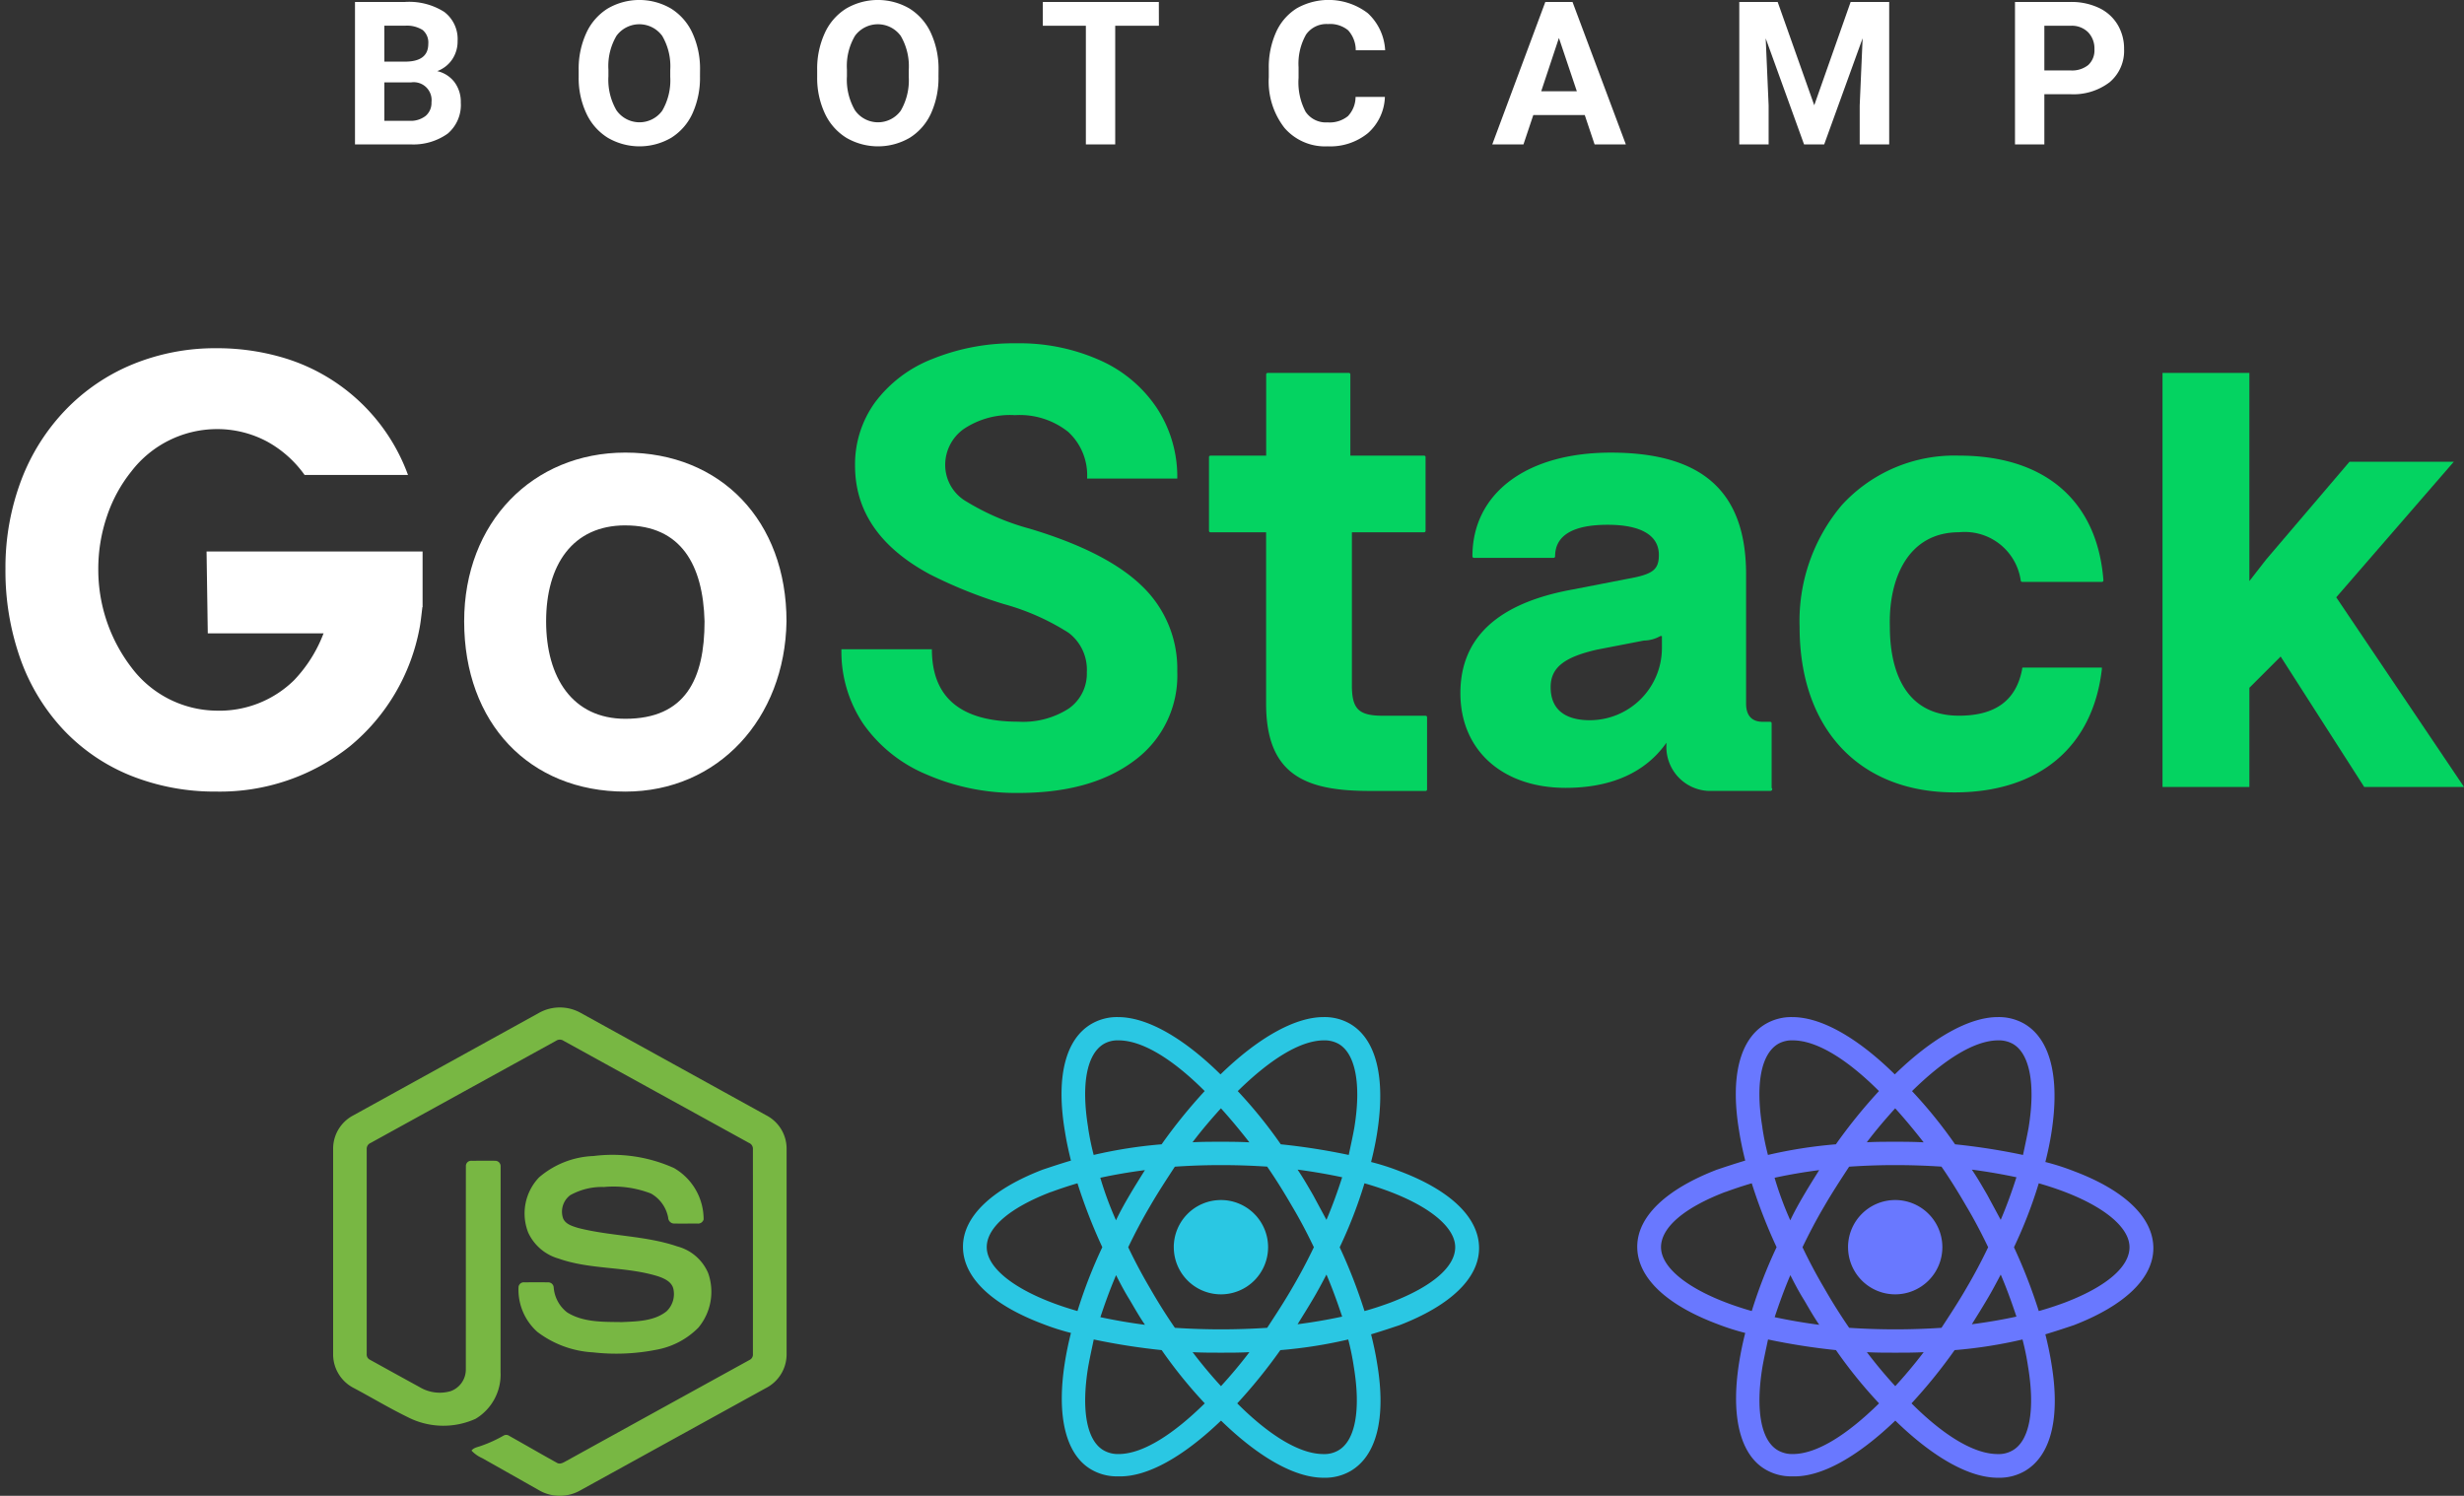 <svg xmlns="http://www.w3.org/2000/svg" width="225.615" height="136.976" viewBox="0 0 225.615 136.976">
  <rect x="0" y="0" width="225.615" height="136.976" fill="#333333" stroke="none"/>
  <g id="Group_2175" data-name="Group 2175" transform="translate(-426.5 -99)">
    <g id="Group_2126" data-name="Group 2126" transform="translate(459 99)">
      <path id="Path_3959" data-name="Path 3959" d="M131.1,48.112V35.07h4.568a6,6,0,0,1,3.6.909,3.114,3.114,0,0,1,1.227,2.666A2.946,2.946,0,0,1,140,40.332a2.845,2.845,0,0,1-1.371,1.071,2.757,2.757,0,0,1,1.581,1.012,3,3,0,0,1,.578,1.863,3.443,3.443,0,0,1-1.2,2.849,5.409,5.409,0,0,1-3.422.985Zm2.688-7.578h1.988q2.033-.035,2.034-1.621a1.494,1.494,0,0,0-.516-1.276,2.7,2.7,0,0,0-1.626-.391h-1.881Zm0,1.9v3.521h2.3a2.223,2.223,0,0,0,1.483-.453,1.554,1.554,0,0,0,.532-1.25,1.637,1.637,0,0,0-1.854-1.818Z" transform="translate(-131.095 -34.891)" fill="#fff"/>
      <path id="Path_3960" data-name="Path 3960" d="M159.718,41.914a7.874,7.874,0,0,1-.681,3.377,5.13,5.13,0,0,1-1.949,2.24,5.762,5.762,0,0,1-5.8.008,5.168,5.168,0,0,1-1.97-2.226,7.619,7.619,0,0,1-.708-3.328v-.646a7.818,7.818,0,0,1,.694-3.39,5.17,5.17,0,0,1,1.961-2.249,5.749,5.749,0,0,1,5.8,0,5.165,5.165,0,0,1,1.963,2.249,7.817,7.817,0,0,1,.694,3.381Zm-2.723-.592a5.5,5.5,0,0,0-.735-3.117,2.595,2.595,0,0,0-4.184-.014,5.434,5.434,0,0,0-.743,3.087v.636a5.551,5.551,0,0,0,.735,3.1,2.572,2.572,0,0,0,4.192.041,5.519,5.519,0,0,0,.735-3.095Z" transform="translate(-128.124 -34.917)" fill="#fff"/>
      <path id="Path_3961" data-name="Path 3961" d="M178.39,41.914a7.875,7.875,0,0,1-.681,3.377,5.13,5.13,0,0,1-1.949,2.24,5.762,5.762,0,0,1-5.8.008,5.178,5.178,0,0,1-1.971-2.226,7.652,7.652,0,0,1-.708-3.328v-.646a7.819,7.819,0,0,1,.695-3.39,5.155,5.155,0,0,1,1.961-2.249,5.749,5.749,0,0,1,5.8,0A5.165,5.165,0,0,1,177.7,37.95a7.817,7.817,0,0,1,.694,3.381Zm-2.723-.592a5.5,5.5,0,0,0-.735-3.117,2.595,2.595,0,0,0-4.184-.014,5.416,5.416,0,0,0-.743,3.087v.636a5.552,5.552,0,0,0,.735,3.1,2.572,2.572,0,0,0,4.192.041,5.529,5.529,0,0,0,.735-3.095Z" transform="translate(-124.957 -34.917)" fill="#fff"/>
      <path id="Path_3962" data-name="Path 3962" d="M195.575,37.247h-4V48.112h-2.687V37.247h-3.942V35.07h10.624Z" transform="translate(-121.961 -34.891)" fill="#fff"/>
      <path id="Path_3963" data-name="Path 3963" d="M213.268,43.794a4.621,4.621,0,0,1-1.554,3.315,5.461,5.461,0,0,1-3.695,1.208,4.907,4.907,0,0,1-3.946-1.689,6.924,6.924,0,0,1-1.437-4.635v-.8a7.818,7.818,0,0,1,.662-3.315,4.973,4.973,0,0,1,1.9-2.2,5.919,5.919,0,0,1,6.5.443,4.963,4.963,0,0,1,1.594,3.4H210.6a2.725,2.725,0,0,0-.7-1.833,2.6,2.6,0,0,0-1.841-.568,2.281,2.281,0,0,0-2.011.963,5.392,5.392,0,0,0-.685,2.988v.985a5.762,5.762,0,0,0,.641,3.09,2.24,2.24,0,0,0,2.02.977,2.65,2.65,0,0,0,1.858-.57,2.562,2.562,0,0,0,.7-1.759Z" transform="translate(-118.961 -34.917)" fill="#fff"/>
      <path id="Path_3964" data-name="Path 3964" d="M228.6,45.426h-4.711l-.9,2.687h-2.857L224.99,35.07h2.49l4.882,13.042H229.5Zm-3.986-2.177h3.261l-1.64-4.882Z" transform="translate(-115.993 -34.891)" fill="#fff"/>
      <path id="Path_3965" data-name="Path 3965" d="M242.984,35.07l3.35,9.46,3.332-9.46h3.53V48.112h-2.7V44.547l.268-6.153-3.519,9.718H245.4l-3.511-9.71.268,6.145v3.565h-2.687V35.07Z" transform="translate(-112.713 -34.891)" fill="#fff"/>
      <path id="Path_3966" data-name="Path 3966" d="M263.743,43.517v4.6h-2.688V35.07h5.088a5.877,5.877,0,0,1,2.585.538,3.948,3.948,0,0,1,1.715,1.528,4.258,4.258,0,0,1,.6,2.253,3.746,3.746,0,0,1-1.311,3.022,5.467,5.467,0,0,1-3.633,1.106Zm0-2.177h2.4a2.353,2.353,0,0,0,1.626-.5,1.824,1.824,0,0,0,.56-1.433,2.151,2.151,0,0,0-.565-1.55,2.11,2.11,0,0,0-1.558-.609h-2.463Z" transform="translate(-109.053 -34.891)" fill="#fff"/>
    </g>
    <g id="Group_2127" data-name="Group 2127" transform="translate(457 191.256)">
      <path id="Shape" d="M147.984,114.272a3.915,3.915,0,0,1,3.746,0q8.555,4.723,17.11,9.445a3.431,3.431,0,0,1,1.779,2.965v18.948a3.471,3.471,0,0,1-1.911,3.028q-8.528,4.7-17.051,9.4a3.8,3.8,0,0,1-3.787-.1q-2.556-1.447-5.116-2.89a3.025,3.025,0,0,1-.987-.695c.218-.287.607-.32.923-.448a12.05,12.05,0,0,0,2.018-.925.481.481,0,0,1,.526.032c1.457.816,2.9,1.656,4.363,2.466.312.175.628-.057.9-.2q8.365-4.618,16.738-9.229a.54.54,0,0,0,.3-.533q.007-9.376,0-18.752a.582.582,0,0,0-.357-.584q-8.495-4.676-16.989-9.358a.6.6,0,0,0-.668,0q-8.495,4.677-16.989,9.36a.579.579,0,0,0-.359.582v18.752a.528.528,0,0,0,.309.526q2.267,1.256,4.537,2.5a3.58,3.58,0,0,0,2.836.371,2.1,2.1,0,0,0,1.393-1.977c.008-6.213,0-12.427.006-18.641a.473.473,0,0,1,.468-.48.271.271,0,0,1,.054,0c.726,0,1.454-.011,2.178,0a.494.494,0,0,1,.48.509.475.475,0,0,1,0,.059q0,9.381-.006,18.76a4.73,4.73,0,0,1-2.276,4.295,7.154,7.154,0,0,1-6.264-.168c-1.662-.811-3.248-1.767-4.881-2.636a3.463,3.463,0,0,1-1.909-3.026V126.682a3.438,3.438,0,0,1,1.84-3Q139.461,118.978,147.984,114.272Z" transform="translate(-129.095 -113.795)" fill="#78b743"/>
      <path id="Shape-2" d="M150.481,125.435a13.736,13.736,0,0,1,7.363,1.1,5.419,5.419,0,0,1,2.716,4.709.522.522,0,0,1-.566.375c-.719,0-1.439.009-2.158,0a.551.551,0,0,1-.52-.528,3.211,3.211,0,0,0-1.572-2.219,9.5,9.5,0,0,0-4.31-.6,5.955,5.955,0,0,0-3.087.749,1.886,1.886,0,0,0-.65,2.135c.232.537.866.71,1.384.869,2.987.764,6.15.688,9.083,1.692a4.245,4.245,0,0,1,2.815,2.448,5.134,5.134,0,0,1-.9,4.987,7.2,7.2,0,0,1-3.843,2.022,18.861,18.861,0,0,1-5.8.241,9.262,9.262,0,0,1-5.1-1.875,5.171,5.171,0,0,1-1.723-4.121.48.48,0,0,1,.53-.416c.724-.006,1.448-.008,2.173,0a.5.5,0,0,1,.518.484v.006a3.2,3.2,0,0,0,1.225,2.259c1.474.929,3.319.866,5,.891,1.4-.061,2.964-.08,4.1-.981a2.183,2.183,0,0,0,.618-2.113c-.177-.626-.846-.917-1.42-1.108-2.947-.911-6.15-.581-9.07-1.612a4.381,4.381,0,0,1-2.787-2.378,4.78,4.78,0,0,1,.993-5.061A8.112,8.112,0,0,1,150.481,125.435Z" transform="translate(-126.633 -111.831)" fill="#78b743"/>
      <path id="Union_17" data-name="Union 17" d="M254.82,151.5c-3.388,3.248-6.731,5.2-9.423,5.105a4.649,4.649,0,0,1-2.414-.6c-2.371-1.345-3.249-4.875-2.46-9.843q.218-1.358.557-2.69a21.526,21.526,0,0,1-2.6-.833c-4.689-1.768-7.288-4.276-7.288-7.061,0-2.738,2.6-5.245,7.288-7.055.833-.278,1.673-.558,2.6-.833-.233-.93-.419-1.811-.557-2.69-.833-4.968.047-8.45,2.46-9.843a4.662,4.662,0,0,1,2.414-.608c2.69,0,6.033,1.95,9.376,5.246,3.39-3.3,6.778-5.246,9.425-5.246a4.666,4.666,0,0,1,2.412.6c2.416,1.393,3.3,4.922,2.508,9.98-.138.884-.324,1.766-.557,2.691a21.533,21.533,0,0,1,2.6.833c4.689,1.764,7.288,4.27,7.288,7.056,0,2.738-2.6,5.245-7.288,7.055-.836.278-1.671.558-2.6.836.233.93.419,1.811.557,2.69.833,4.967-.047,8.448-2.46,9.842a4.664,4.664,0,0,1-2.414.6C261.55,156.751,258.21,154.8,254.82,151.5Zm5.431-6.453a48.418,48.418,0,0,1-3.946,4.875c2.785,2.785,5.618,4.642,7.893,4.642a2.505,2.505,0,0,0,1.345-.325h0c1.578-.882,2.088-3.716,1.437-7.66a23.466,23.466,0,0,0-.512-2.508,42.586,42.586,0,0,1-6.216.975Zm-17.594,1.53h0c-.649,3.945-.14,6.778,1.439,7.66a2.624,2.624,0,0,0,1.345.325c2.275,0,5.106-1.9,7.892-4.642a42.915,42.915,0,0,1-3.946-4.875,59.759,59.759,0,0,1-6.221-.975C242.98,144.96,242.794,145.795,242.656,146.582Zm12.162,1.766q1.37-1.495,2.6-3.11c-.835.047-1.718.047-2.6.047s-1.764,0-2.6-.047Q253.445,146.852,254.818,148.348Zm-4.223-20.1c-.789,1.207-1.578,2.412-2.275,3.62-.744,1.253-1.393,2.508-2,3.76q.916,1.921,2,3.759,1.063,1.858,2.275,3.621a63.677,63.677,0,0,0,8.452,0c.788-1.207,1.578-2.414,2.274-3.621q1.081-1.835,2-3.759c-.6-1.253-1.253-2.507-2-3.76-.7-1.208-1.439-2.413-2.274-3.62q-2.114-.14-4.228-.14T250.594,128.248Zm-6.822,13.785q2.026.432,4.084.7c-.512-.743-.93-1.485-1.393-2.274h0c-.466-.742-.882-1.532-1.254-2.275C244.654,139.48,244.191,140.781,243.772,142.033Zm20.7-3.9c-.416.788-.833,1.578-1.253,2.274-.465.788-.929,1.531-1.393,2.275,1.439-.187,2.785-.42,4.084-.7-.416-1.253-.881-2.553-1.439-3.853Zm1.209-2.509a48.676,48.676,0,0,1,2.274,5.849c.833-.23,1.67-.512,2.414-.788,3.759-1.44,5.894-3.25,5.894-5.061,0-2.09-3.11-4.365-8.309-5.85A42.118,42.118,0,0,1,265.686,135.628Zm-26.421-5.061c-3.759,1.439-5.894,3.249-5.894,5.061,0,2.089,3.11,4.364,8.309,5.848a44.571,44.571,0,0,1,2.274-5.848,48.958,48.958,0,0,1-2.274-5.85C240.843,130.011,240.011,130.291,239.264,130.567Zm5.943,2.6c.37-.788.787-1.532,1.251-2.322s.93-1.531,1.394-2.274c-1.439.185-2.785.419-4.084.7a31.24,31.24,0,0,0,1.44,3.9Zm18.015-2.364,1.253,2.322h0c.556-1.3,1.022-2.6,1.439-3.9-1.3-.277-2.647-.512-4.084-.7C262.342,129.267,262.761,130.011,263.223,130.8Zm-6.873-9.471a42.913,42.913,0,0,1,3.946,4.876,59.515,59.515,0,0,1,6.222.974c.185-.883.371-1.718.512-2.508.65-3.992.094-6.777-1.439-7.661a2.635,2.635,0,0,0-1.345-.324h0C261.968,116.687,259.135,118.588,256.35,121.329Zm-13.7,3.344a23.734,23.734,0,0,0,.512,2.506,42.655,42.655,0,0,1,6.22-.974,48.154,48.154,0,0,1,3.946-4.876c-2.785-2.785-5.618-4.642-7.892-4.642a2.539,2.539,0,0,0-1.345.324h0C242.516,117.941,242,120.727,242.654,124.673Zm14.764,1.345c-.833-1.067-1.716-2.136-2.6-3.11-.881.974-1.764,2-2.6,3.11.833-.047,1.718-.047,2.6-.047S256.584,125.971,257.418,126.018Zm-6.918,9.609a4.318,4.318,0,1,1,4.318,4.317h0a4.317,4.317,0,0,1-4.316-4.317Z" transform="translate(-111.778 -113.667)" fill="#6978ff"/>
      <path id="Union_17-2" data-name="Union 17-2" d="M202.034,151.5c-3.388,3.248-6.731,5.2-9.424,5.105a4.648,4.648,0,0,1-2.414-.6c-2.371-1.345-3.249-4.875-2.46-9.843q.218-1.358.557-2.69a21.526,21.526,0,0,1-2.6-.833c-4.689-1.768-7.288-4.276-7.288-7.061,0-2.738,2.6-5.245,7.288-7.055.833-.278,1.673-.558,2.6-.833-.233-.93-.419-1.811-.557-2.69-.833-4.968.047-8.45,2.46-9.843a4.662,4.662,0,0,1,2.414-.608c2.69,0,6.033,1.95,9.376,5.246,3.39-3.3,6.778-5.246,9.425-5.246a4.666,4.666,0,0,1,2.412.6c2.416,1.393,3.3,4.922,2.508,9.98-.138.884-.324,1.766-.558,2.691a21.494,21.494,0,0,1,2.6.833c4.689,1.764,7.288,4.27,7.288,7.056,0,2.738-2.6,5.245-7.288,7.055-.836.278-1.673.558-2.6.836.234.93.42,1.811.558,2.69.833,4.967-.047,8.448-2.46,9.842a4.664,4.664,0,0,1-2.414.6C208.764,156.751,205.424,154.8,202.034,151.5Zm5.43-6.453a48.423,48.423,0,0,1-3.946,4.875c2.785,2.785,5.618,4.642,7.893,4.642a2.507,2.507,0,0,0,1.345-.325h0c1.578-.882,2.088-3.716,1.437-7.66a23.455,23.455,0,0,0-.512-2.508,42.613,42.613,0,0,1-6.216.975Zm-17.594,1.53h0c-.649,3.945-.141,6.778,1.439,7.66a2.624,2.624,0,0,0,1.345.325c2.275,0,5.106-1.9,7.891-4.642a42.894,42.894,0,0,1-3.945-4.875,59.762,59.762,0,0,1-6.221-.975C190.194,144.96,190.008,145.795,189.87,146.582Zm12.162,1.766q1.37-1.495,2.6-3.11c-.836.047-1.718.047-2.6.047s-1.764,0-2.6-.047Q200.659,146.852,202.032,148.348Zm-4.223-20.1c-.789,1.207-1.578,2.412-2.275,3.62-.744,1.253-1.393,2.508-2,3.76q.916,1.921,2,3.759,1.063,1.858,2.275,3.621a63.659,63.659,0,0,0,8.45,0c.789-1.207,1.578-2.414,2.275-3.621q1.079-1.835,2-3.759c-.6-1.253-1.251-2.507-2-3.76-.7-1.208-1.439-2.413-2.275-3.62q-2.112-.14-4.227-.14T197.808,128.248Zm-6.822,13.785q2.026.432,4.084.7c-.512-.743-.93-1.485-1.394-2.274h0c-.464-.742-.881-1.532-1.253-2.275C191.868,139.48,191.4,140.781,190.986,142.033Zm20.7-3.9c-.416.788-.833,1.578-1.253,2.274-.466.788-.93,1.531-1.393,2.275,1.437-.187,2.785-.42,4.084-.7-.418-1.253-.881-2.553-1.439-3.853Zm1.209-2.509a48.668,48.668,0,0,1,2.274,5.849c.833-.23,1.67-.512,2.414-.788,3.759-1.44,5.892-3.25,5.892-5.061,0-2.09-3.109-4.365-8.308-5.85A42.122,42.122,0,0,1,212.9,135.628Zm-26.421-5.061c-3.76,1.439-5.894,3.249-5.894,5.061,0,2.089,3.11,4.364,8.309,5.848a44.415,44.415,0,0,1,2.274-5.848,48.765,48.765,0,0,1-2.274-5.85C188.057,130.011,187.224,130.291,186.478,130.567Zm5.942,2.6c.371-.788.788-1.532,1.253-2.322s.93-1.531,1.394-2.274c-1.439.185-2.785.419-4.084.7a31.058,31.058,0,0,0,1.44,3.9Zm18.017-2.364,1.253,2.322h0c.556-1.3,1.021-2.6,1.439-3.9-1.3-.277-2.647-.512-4.084-.7C209.555,129.267,209.975,130.011,210.437,130.8Zm-6.873-9.471a42.923,42.923,0,0,1,3.946,4.876,59.447,59.447,0,0,1,6.221.974c.186-.883.372-1.718.513-2.508.65-3.992.094-6.777-1.439-7.661a2.634,2.634,0,0,0-1.345-.324h0C209.182,116.687,206.349,118.588,203.564,121.329Zm-13.7,3.344a23.738,23.738,0,0,0,.512,2.506,42.654,42.654,0,0,1,6.22-.974,48.288,48.288,0,0,1,3.945-4.876c-2.784-2.785-5.616-4.642-7.891-4.642a2.539,2.539,0,0,0-1.345.324h0C189.729,117.941,189.219,120.727,189.868,124.673Zm14.764,1.345c-.833-1.067-1.716-2.136-2.6-3.11-.881.974-1.764,2-2.6,3.11.833-.047,1.718-.047,2.6-.047S203.8,125.971,204.632,126.018Zm-6.918,9.609a4.318,4.318,0,1,1,4.318,4.317h0a4.317,4.317,0,0,1-4.316-4.317Z" transform="translate(-120.731 -113.667)" fill="#2ac7e3"/>
    </g>
    <g id="Group_2174" data-name="Group 2174" transform="translate(-1167.474 386)">
      <path id="Path_3970" data-name="Path 3970" d="M218.1,91.909a4.236,4.236,0,0,0-1.652-3.592,21.629,21.629,0,0,0-5.945-2.642,42.08,42.08,0,0,1-6.8-2.739q-6.826-3.688-6.826-9.937a9.672,9.672,0,0,1,1.83-5.793,11.937,11.937,0,0,1,5.257-3.978,19.778,19.778,0,0,1,7.692-1.432,18.024,18.024,0,0,1,7.653,1.556,12.183,12.183,0,0,1,5.216,4.391,11.485,11.485,0,0,1,1.857,6.44h-8.257a5.4,5.4,0,0,0-1.735-4.28,7.126,7.126,0,0,0-4.871-1.528,7.622,7.622,0,0,0-4.708,1.28,4.038,4.038,0,0,0-1.678,3.372A3.868,3.868,0,0,0,207.1,76.3a22.214,22.214,0,0,0,5.793,2.477q7.048,2.119,10.268,5.257a10.47,10.47,0,0,1,3.22,7.816,9.646,9.646,0,0,1-3.936,8.161q-3.937,2.96-10.6,2.959a20.477,20.477,0,0,1-8.422-1.692,13.326,13.326,0,0,1-5.794-4.639,11.87,11.87,0,0,1-2-6.826h8.284q0,6.633,7.928,6.633a7.714,7.714,0,0,0,4.6-1.2A3.9,3.9,0,0,0,218.1,91.909Z" transform="translate(1475.389 -317.358)" fill="#04d361"/>
      <path id="Path_3971" data-name="Path 3971" d="M309.871,90.085l-2.863,2.862v9.083h-7.954V64.114h7.954V83.176l1.542-1.982,7.625-8.945h9.551L314.962,84.662l11.7,17.369h-9.138Z" transform="translate(1492.929 -316.965)" fill="#04d361"/>
      <path id="Fill_6" data-name="Fill 6" d="M285.244,77.608a5.179,5.179,0,0,1,5.646,4.406.134.134,0,0,0,.13.139h7.305a.136.136,0,0,0,.137-.136v0h0c-.55-7.3-5.37-11.426-13.219-11.426A13.956,13.956,0,0,0,274.5,75.132a16.457,16.457,0,0,0-3.856,11.157c0,9.364,5.51,15.141,14.183,15.141,7.711,0,12.668-4.13,13.494-11.289V90h-7.159c-.139,0-.139,0-.139.139-.55,2.889-2.476,4.267-5.783,4.267-5.506,0-6.332-5.094-6.332-8.123-.137-4.406,1.653-8.675,6.332-8.675" transform="translate(1488.11 -315.868)" fill="#04d361"/>
      <path id="Fill_16" data-name="Fill 16" d="M272.454,101.334h-5.646a4.03,4.03,0,0,1-3.857-4.2l0-.075v-.136c-1.929,2.753-5.1,4.13-9.225,4.13-5.783,0-9.639-3.443-9.639-8.673q0-7.644,10.326-9.5l4.958-.964c2.34-.413,2.889-.827,2.889-2.2,0-1.793-1.654-2.753-4.682-2.753-3.17,0-4.819.964-4.819,2.889a.137.137,0,0,1-.133.139h-7.3a.136.136,0,0,1-.137-.136v0c0-5.783,4.956-9.5,12.666-9.5,8.4,0,12.392,3.58,12.392,11.157V93.351c0,1.1.55,1.653,1.517,1.653h.685a.134.134,0,0,1,.137.131v.006h0v5.918c.139.14,0,.277-.137.277ZM262.4,87.151a3.156,3.156,0,0,1-1.513.414l-4.269.826c-3.029.687-4.267,1.65-4.267,3.44,0,2.48,1.926,3.029,3.58,3.029a6.612,6.612,0,0,0,6.609-6.609V87.156Z" transform="translate(1483.607 -315.907)" fill="#04d361"/>
      <path id="Fill_18" data-name="Fill 18" d="M244.1,78.707a.133.133,0,0,0,.136-.131V78.57h0V71.825a.133.133,0,0,0-.13-.137h-6.757V64.254a.136.136,0,0,0-.13-.14h-7.441a.137.137,0,0,0-.137.134v.006h0v7.436h-5.1a.133.133,0,0,0-.137.13v.006h0v6.746a.135.135,0,0,0,.131.137h5.1v15.7c0,6.609,3.717,7.986,9.5,7.986h5.1a.133.133,0,0,0,.137-.13v-.006h0V95.648a.134.134,0,0,0-.13-.139h-3.863c-2.2,0-2.889-.55-2.889-2.753V78.71Z" transform="translate(1480.27 -316.965)" fill="#04d361"/>
      <path id="Fill_4" data-name="Fill 4" d="M92.789,93.224c-8.771,0-14.757-6.264-14.757-15.592,0-9.048,6.265-15.451,14.757-15.451,8.769,0,14.758,6.265,14.758,15.451C107.408,86.542,101.281,93.224,92.789,93.224Zm0-24.379c-4.84,0-7.253,3.638-7.253,8.786s2.419,8.926,7.253,8.926c5.5,0,7.254-3.635,7.254-8.926-.135-5.149-2.136-8.786-7.254-8.783Z" transform="translate(1558.443 -307.735)" fill="#fff"/>
      <path id="Subtraction_3" data-name="Subtraction 3" d="M19.3,40.6a20.673,20.673,0,0,1-7.855-1.471,17.423,17.423,0,0,1-6.1-4.151A18.591,18.591,0,0,1,1.4,28.542,24.086,24.086,0,0,1,0,20.209a22.619,22.619,0,0,1,1.454-8.15A18.975,18.975,0,0,1,5.486,5.667,18.062,18.062,0,0,1,11.6,1.493,19.926,19.926,0,0,1,19.3,0a21.293,21.293,0,0,1,5.925.808,17.418,17.418,0,0,1,11.634,10.8H27.391a10.273,10.273,0,0,0-3.422-3.054,9.68,9.68,0,0,0-4.662-1.147h-.018a9.9,9.9,0,0,0-7.759,3.871A13.287,13.287,0,0,0,9.3,15.367a14.949,14.949,0,0,0-.8,4.841,14.717,14.717,0,0,0,3.026,9.016A9.86,9.86,0,0,0,19.3,33.19a9.757,9.757,0,0,0,7.107-2.768,12.723,12.723,0,0,0,3.381-6.809h8.4l0,.011c-.017.114-.039.3-.065.523-.054.463-.127,1.1-.215,1.527a18.38,18.38,0,0,1-6.359,10.768A19.1,19.1,0,0,1,19.3,40.6Z" transform="translate(1594.474 -255.113)" fill="#fff" stroke="rgba(0,0,0,0)" stroke-width="1"/>
      <path id="Union_92" data-name="Union 92" d="M0,6-.112-1.5h19.78V3.544L14,4.252V6Z" transform="translate(1613 -235)" fill="#fff"/>
    </g>
  </g>
</svg>
